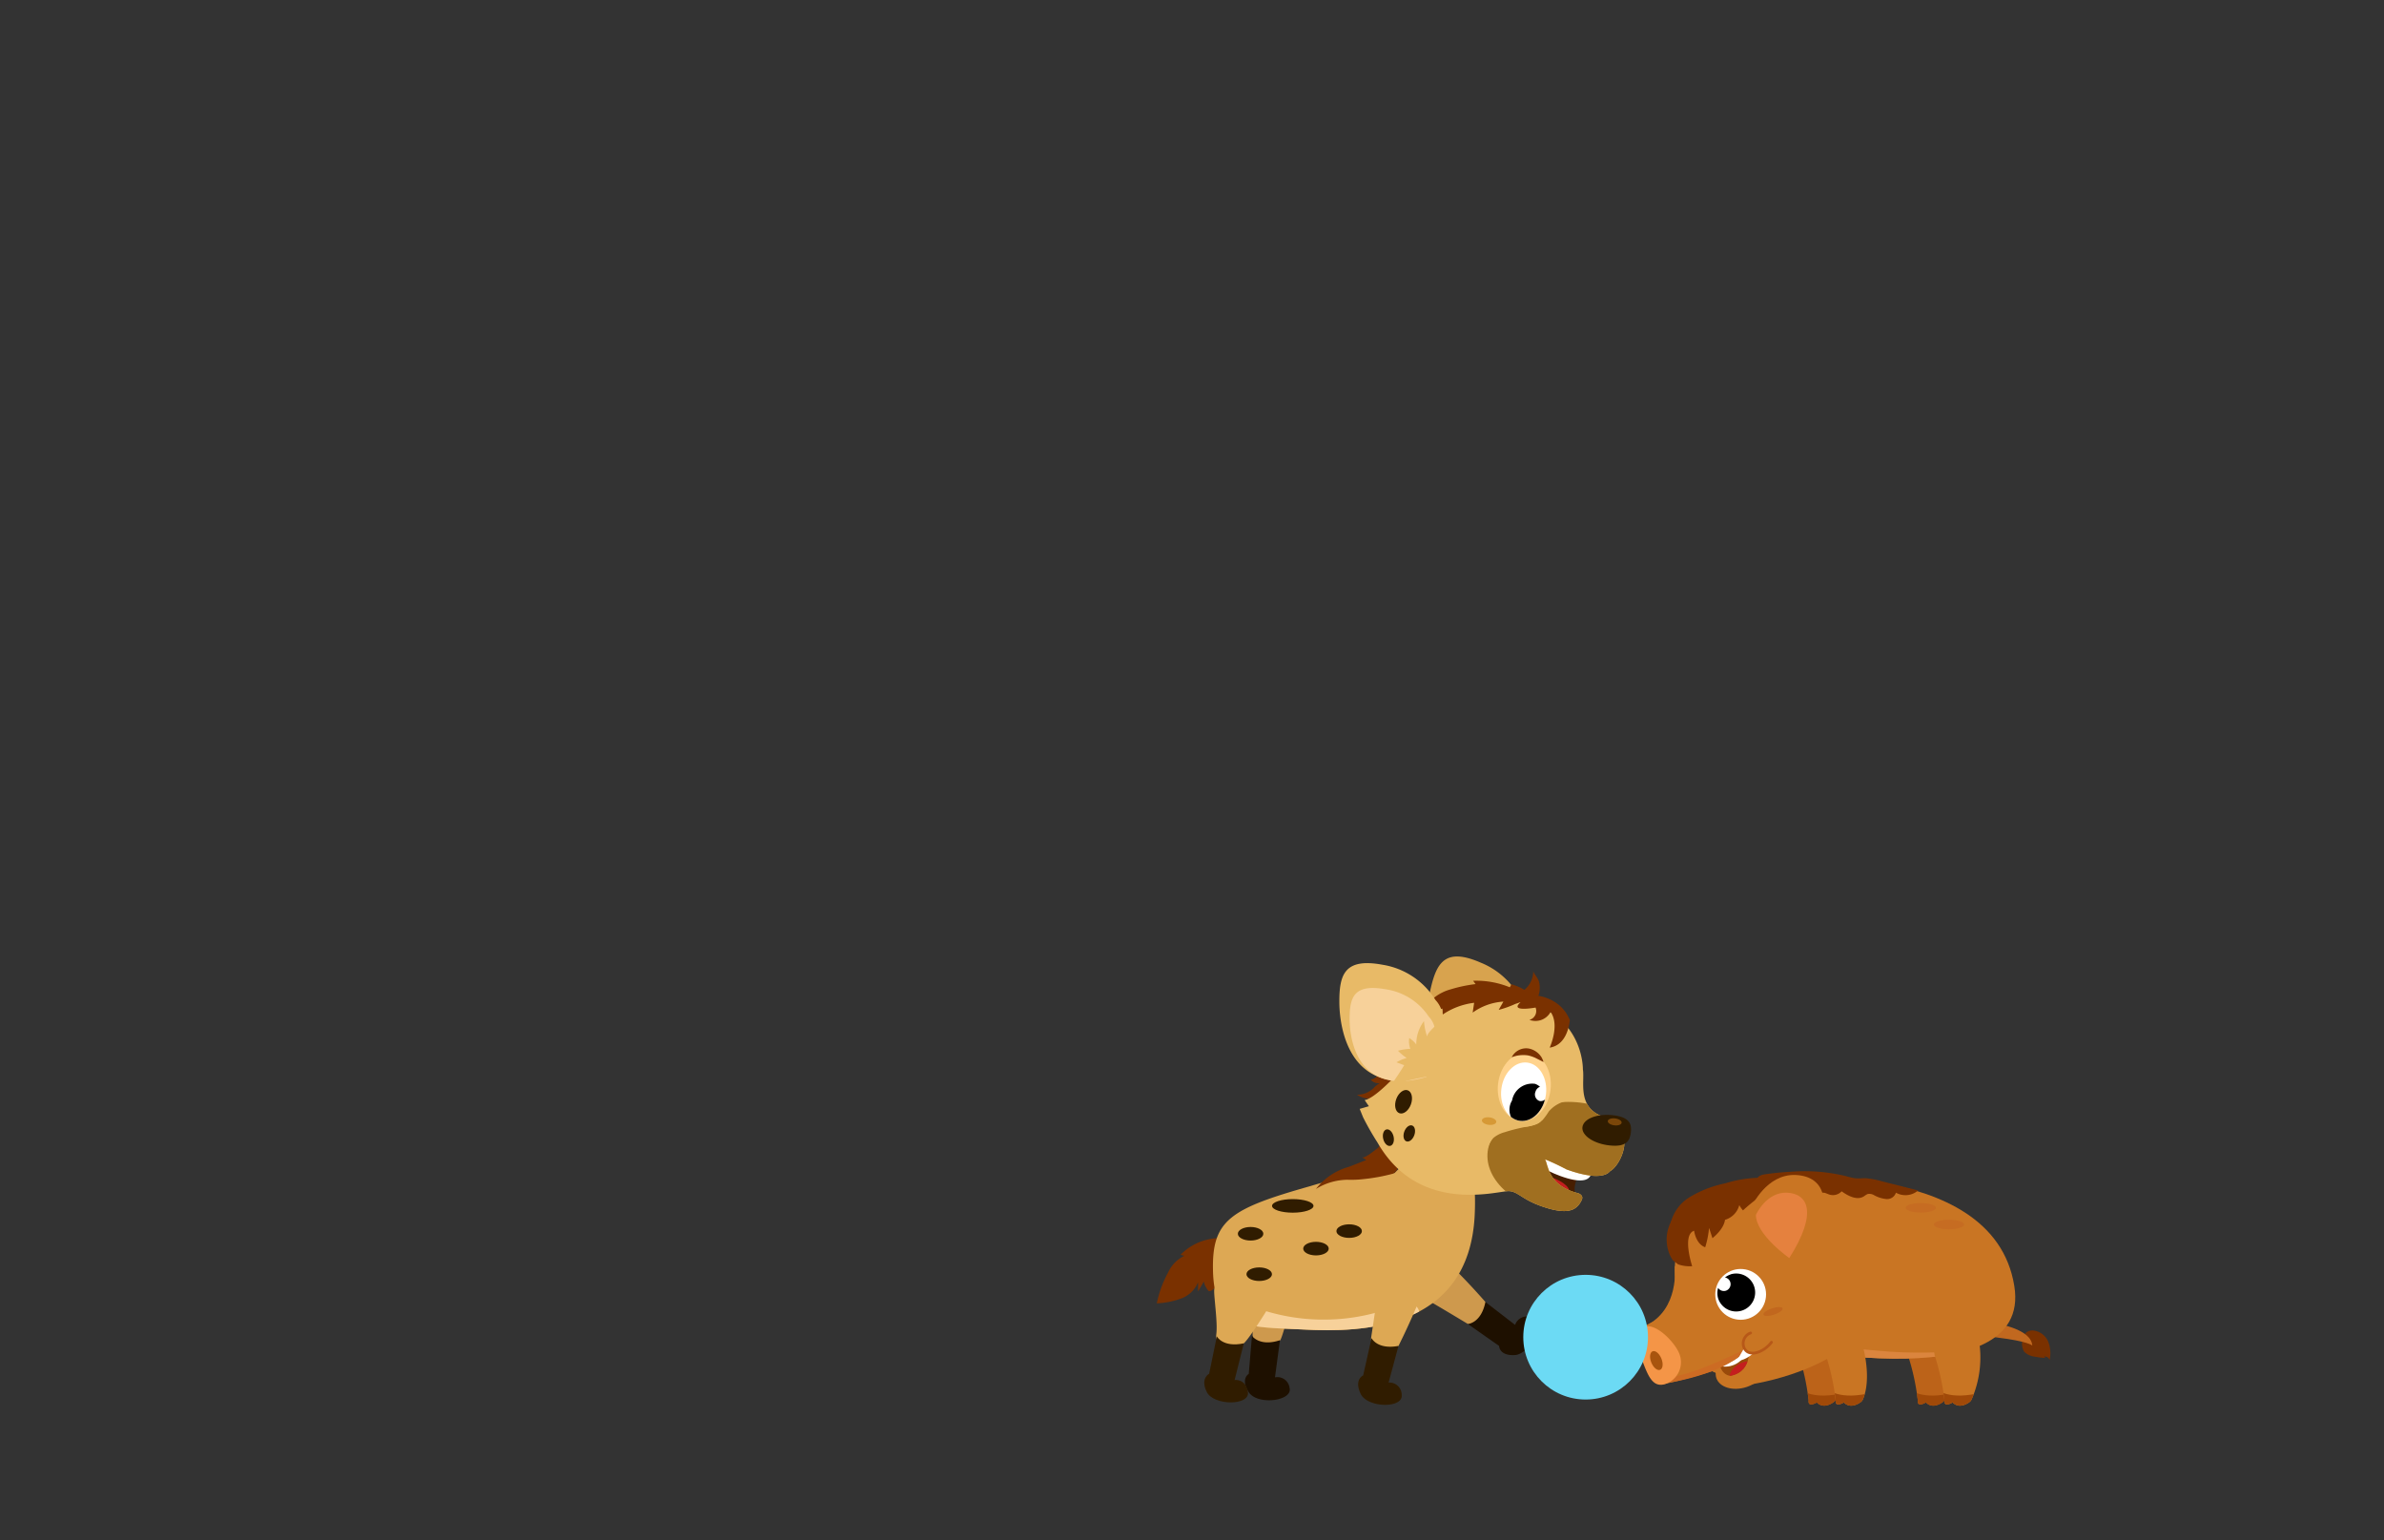 <svg id="Layer_2" data-name="Layer 2" xmlns="http://www.w3.org/2000/svg" xmlns:xlink="http://www.w3.org/1999/xlink" viewBox="0 0 260 168"><rect x="0" y="0" width="260" height="168" fill="#333333" stroke="none"/><defs><style>.cls-1{fill:#dda854;}.cls-2{fill:#e8ba67;}.cls-3{fill:#fff;}.cls-4{fill:#bc6319;}.cls-5{fill:#c97523;}.cls-6{fill:#994a0a;}.cls-7{fill:#7a3100;}.cls-8{fill:#ce994d;}.cls-9{fill:#1e1000;}.cls-10{clip-path:url(#clip-path);}.cls-11{fill:#f7d19a;}.cls-12{fill:#301c00;}.cls-13{fill:#d8a34e;}.cls-14{fill:#471e00;}.cls-15{fill:#c41e1e;}.cls-16{clip-path:url(#clip-path-2);}.cls-17{fill:#a06f20;}.cls-18{fill:#7a4609;}.cls-19{fill:#d69936;}.cls-20{fill:#ffd38d;}.cls-21{clip-path:url(#clip-path-3);}.cls-22{fill:#c1681f;}.cls-23{clip-path:url(#clip-path-4);}.cls-24{fill:#a04908;}.cls-25{clip-path:url(#clip-path-5);}.cls-26{clip-path:url(#clip-path-6);}.cls-27{fill:#db853e;}.cls-28{clip-path:url(#clip-path-7);}.cls-29{fill:#cc6b23;}.cls-30{fill:#f49547;}.cls-31{fill:#a8540e;}.cls-32{fill:#c1671e;}.cls-33{fill:#e5813e;}.cls-34{fill:#c66c22;}.cls-35{clip-path:url(#clip-path-8);}.cls-36{clip-path:url(#clip-path-9);}.cls-37{fill:none;stroke:#b75818;stroke-linecap:round;stroke-linejoin:round;stroke-width:0.3px;}.cls-38{fill:#6cdaf4;}</style><clipPath id="clip-path"><path class="cls-1" d="M152.08,127.94a31.46,31.46,0,0,0-9.13,1.41c-8.82,2.49-10.8,3.73-10.66,9.28.17,6.52,4,6.07,10,6.38s17.92.12,18.54-12.47C161.52,118.06,152.08,127.94,152.08,127.94Z"/></clipPath><clipPath id="clip-path-2"><path class="cls-2" d="M148.66,121.86a30.12,30.12,0,0,0,1.57,2.75c4.57,8,13.3,5.21,14.37,5.3s1.4,1,4,1.81,3.42.16,3.9-.83c.27-.55-.38-.75-.38-.75-3.38-.85-3.26-3.16-3.62-3.7a25.17,25.17,0,0,1,2.36,1.11c4,1.45,4.7.21,4.7.21,1.19-.6,3.2-4.63-.63-5.94-3-1-2.07-3.84-2.3-5.19,0,0,.15-6.62-7.74-7.67s-11.78,1.92-13.06,8.75c0,0-2,2.12-3,2.27l.46.67-1,.29Z"/></clipPath><clipPath id="clip-path-3"><ellipse class="cls-3" cx="166.17" cy="119.06" rx="3.2" ry="2.45" transform="translate(27.51 269.27) rotate(-82.91)"/></clipPath><clipPath id="clip-path-4"><path class="cls-4" d="M208.09,147.83a25.87,25.87,0,0,1,1.07,4.92s-.17.8.89.21c0,0,.61.79,1.78,0a.74.74,0,0,0,.29-.34c.25-.55.8-2.25.1-5.37C211.35,143.33,207.27,143.61,208.09,147.83Z"/></clipPath><clipPath id="clip-path-5"><path class="cls-4" d="M196.19,147.83a25.26,25.26,0,0,1,1.06,4.92s-.16.8.9.21c0,0,.61.79,1.78,0a.74.74,0,0,0,.29-.34c.25-.55.8-2.25.1-5.37C199.45,143.33,195.37,143.61,196.19,147.83Z"/></clipPath><clipPath id="clip-path-6"><path class="cls-5" d="M192.35,128.59s25-2.8,27.33,11.66c2.07,12.61-26.65,6.82-32.24,5.14l10.81-5.51Z"/></clipPath><clipPath id="clip-path-7"><path class="cls-6" d="M187.58,149s2.55-.69,3.11-2.36c0,0,.6,2.83-1.85,3.39C188.84,150.06,188,150.18,187.58,149Z"/></clipPath><clipPath id="clip-path-8"><path class="cls-5" d="M199.14,147.83a25.26,25.26,0,0,1,1.06,4.92s-.16.8.9.21c0,0,.61.79,1.78,0a.74.74,0,0,0,.29-.34c.25-.55.8-2.25.1-5.37C202.4,143.33,198.32,143.61,199.14,147.83Z"/></clipPath><clipPath id="clip-path-9"><path class="cls-5" d="M211,147.83a25.87,25.87,0,0,1,1.07,4.92s-.17.8.89.21c0,0,.61.79,1.78,0a.74.74,0,0,0,.29-.34,11.45,11.45,0,0,0,.76-6.65C215,142.05,210.22,143.61,211,147.83Z"/></clipPath></defs><path class="cls-7" d="M128.75,136.85l.41.12a3.71,3.71,0,0,0-1.76,1.8,12.05,12.05,0,0,0-1.24,3.38,9,9,0,0,0,2.61-.51,3.2,3.2,0,0,0,1.89-1.78l0,1,.63-1.09a2.25,2.25,0,0,0,.49,1c.37.45,2.26-2,2.4-2.23.4-.76.88-2.1.38-2.91s-1.93-.63-2.75-.46A6,6,0,0,0,128.75,136.85Z"/><path class="cls-8" d="M141.63,139s-1.54,6.31-2,7.17a1.93,1.93,0,0,1-1.88.7,1.33,1.33,0,0,1-1.14-1.34c0-1.26.07-4.1,0-4.81a3.71,3.71,0,0,1,3.12-3.62C142.1,136.84,141.63,139,141.63,139Z"/><path class="cls-9" d="M139.59,146.17l-.54,4.05a1.34,1.34,0,0,1,1.59,1.14c.39,1.45-3.51,1.94-4.45.48s0-2,0-2l.35-4.15S137.35,146.91,139.59,146.17Z"/><path class="cls-8" d="M156.83,136.66A72.78,72.78,0,0,1,162,142a2,2,0,0,1-.33,2,1.33,1.33,0,0,1-1.73.31c-1.08-.65-3.52-2.12-4.15-2.45a3.69,3.69,0,0,1-1.56-4.51A1.52,1.52,0,0,1,156.83,136.66Z"/><path class="cls-9" d="M162,142l3.24,2.5a1.33,1.33,0,0,1,1.78-.81c1.45.39-.09,4-1.81,4.1s-1.72-1-1.72-1l-3.41-2.39S161.53,144.33,162,142Z"/><path class="cls-1" d="M152.08,127.94a31.46,31.46,0,0,0-9.13,1.41c-8.82,2.49-10.8,3.73-10.66,9.28.17,6.52,4,6.07,10,6.38s17.92.12,18.54-12.47C161.52,118.06,152.08,127.94,152.08,127.94Z"/><g class="cls-10"><path class="cls-11" d="M154.78,143.31a1,1,0,0,0-.33-.84,1,1,0,0,0-.65-.14,15.94,15.94,0,0,0-3.64.81,21.81,21.81,0,0,1-12.6-.3,3.36,3.36,0,0,0-1.52-.27,1.18,1.18,0,0,0-1,1.07,1.4,1.4,0,0,0,.23.74c.89,1.55,2.81,1.86,4.49,2a37.27,37.27,0,0,0,9.38-.11C150.7,146,154.75,145.89,154.78,143.31Z"/></g><path class="cls-7" d="M148.53,126.21l.47.31-1.89.74a6.82,6.82,0,0,0-3.59,2.41,6.69,6.69,0,0,1,3.41-1,11.42,11.42,0,0,0,1.76-.07,20.1,20.1,0,0,0,3.22-.59c.93-.5.25-1.16.68-2.12.35-.77,0-3.18-1.24-2.18-.46.36-.68,1.1-1.12,1.53C150,125.38,148.83,126.41,148.53,126.21Z"/><ellipse class="cls-12" cx="147.14" cy="134.27" rx="1.39" ry="0.74"/><ellipse class="cls-12" cx="143.52" cy="136.18" rx="1.39" ry="0.74"/><ellipse class="cls-12" cx="136.39" cy="134.56" rx="1.39" ry="0.74"/><ellipse class="cls-12" cx="140.99" cy="131.52" rx="2.26" ry="0.74"/><path class="cls-1" d="M155.5,140a74.23,74.23,0,0,1-3,6.83,2,2,0,0,1-2,.45,1.33,1.33,0,0,1-.95-1.48c.19-1.25.62-4.06.68-4.77a3.72,3.72,0,0,1,3.58-3.16C156.26,137.88,155.5,140,155.5,140Z"/><path class="cls-12" d="M152.52,146.79l-1.08,4a1.34,1.34,0,0,1,1.43,1.34c.19,1.49-3.74,1.45-4.48-.12s.28-2,.28-2l.91-4.07S150.2,147.23,152.52,146.79Z"/><path class="cls-1" d="M140.11,139.71s-3.55,6-4.46,6.8a2.22,2.22,0,0,1-2,.47,1.32,1.32,0,0,1-1-1.46c.17-1.25-.27-4.09-.23-4.81.07-.92,2-3.21,4.36-3.19A3.64,3.64,0,0,1,140.11,139.71Z"/><path class="cls-12" d="M135.65,146.51l-1,4s1.23-.17,1.45,1.32-3.72,1.5-4.48,0,.25-2,.25-2l.84-4.08S133.34,147,135.65,146.51Z"/><ellipse class="cls-12" cx="137.33" cy="138.97" rx="1.39" ry="0.74"/><path class="cls-7" d="M151,116.25c-.33.66-.79,1.37-1.51,1.51a1.11,1.11,0,0,0,1,.37,2.83,2.83,0,0,0-.74.6,2.66,2.66,0,0,1-1.76.67,3.11,3.11,0,0,0,3.56-.21,3.91,3.91,0,0,0,1.39-3.28c0-.48-.21-1.23-.85-1.13S151.25,115.8,151,116.25Z"/><path class="cls-13" d="M166.27,110a8.35,8.35,0,0,0-4.76-5c-3.9-1.71-4.84,0-5.5,2.91s-1.3,10.74,8.13,10.09C164.14,118,167.94,112.86,166.27,110Z"/><path class="cls-14" d="M172.4,127.9a2.87,2.87,0,0,0-.61,2.45l-1.38.28-4.48-2.47.44-1.78,4.44.11Z"/><path class="cls-3" d="M167.42,126.17c-.19.6,1,1.45,2.69,2.07,2.32.86,3.18.49,3.38-.11s-1-1.53-2.68-2.06S167.62,125.58,167.42,126.17Z"/><ellipse class="cls-15" cx="168.27" cy="129.3" rx="1.14" ry="2.93" transform="translate(1.82 260.93) rotate(-75.87)"/><path class="cls-2" d="M148.66,121.86a30.12,30.12,0,0,0,1.57,2.75c4.57,8,13.3,5.21,14.37,5.3s1.4,1,4,1.81,3.42.16,3.9-.83c.27-.55-.38-.75-.38-.75-3.38-.85-3.26-3.16-3.62-3.7a25.17,25.17,0,0,1,2.36,1.11c4,1.45,4.7.21,4.7.21,1.19-.6,3.2-4.63-.63-5.94-3-1-2.07-3.84-2.3-5.19,0,0,.15-6.62-7.74-7.67s-11.78,1.92-13.06,8.75c0,0-2,2.12-3,2.27l.46.67-1,.29Z"/><g class="cls-16"><path class="cls-17" d="M162.25,125.56c-.4,3.18,3.08,6.23,7.77,6.81s8.81-1.52,9.2-4.7-2.16-6.82-6.85-7.41S162.64,122.39,162.25,125.56Z"/></g><path class="cls-12" d="M172.58,122.93c-.11.91,1.23,1.82,3,2s2.16-.48,2.28-1.39-.11-1.68-1.87-1.9S172.7,122,172.58,122.93Z"/><ellipse class="cls-18" cx="176.1" cy="122.35" rx="0.38" ry="0.76" transform="translate(32.95 282.01) rotate(-82.91)"/><ellipse class="cls-19" cx="162.41" cy="122.27" rx="0.41" ry="0.79" transform="translate(21.02 268.35) rotate(-82.91)"/><path class="cls-7" d="M165.6,109.55a3.16,3.16,0,0,1,1.5-1,4.77,4.77,0,0,1,2.59.81,4.22,4.22,0,0,1,1.52,1.9c-.13,1.09-.6,2.75-2.2,3,0,0,1.13-2.45.1-3.89a1.88,1.88,0,0,1-2.31.86,1,1,0,0,0,.67-1.34S165,110.35,165.6,109.55Z"/><path class="cls-7" d="M167.22,105.89a2.66,2.66,0,0,1-1.53,2.42.77.77,0,0,0-.38.25.48.48,0,0,0,.16.6,1.29,1.29,0,0,0,.65.18c.91.06,1.48,0,1.72-.92a2.76,2.76,0,0,0,0-1.37C167.77,106.72,167.23,106.14,167.22,105.89Z"/><ellipse class="cls-12" cx="153.69" cy="123.6" rx="0.92" ry="0.58" transform="translate(-15.21 225.44) rotate(-69.89)"/><ellipse class="cls-12" cx="151.42" cy="124.08" rx="0.58" ry="0.92" transform="translate(-24.29 37.76) rotate(-13.17)"/><path class="cls-7" d="M163.45,110.14l.51-.9a6.41,6.41,0,0,0-3.35,1.2l.16-1.07a7.79,7.79,0,0,0-3.53,1.35,1.12,1.12,0,0,0,.06-.72,4.7,4.7,0,0,1-1.57.3,2.06,2.06,0,0,1,.82-1.6,5.06,5.06,0,0,1,1.67-.8,15.54,15.54,0,0,1,2.71-.57l-.27-.36a9.57,9.57,0,0,1,4,.71l.18-.33s2.91.82,1.43,1.75a6.89,6.89,0,0,1-1,.39A10.92,10.92,0,0,1,163.45,110.14Z"/><path class="cls-2" d="M156.55,109.06a8.33,8.33,0,0,0-5.77-3.84c-4.19-.78-4.72,1.13-4.71,4.08s1.17,10.75,10.21,8C156.28,117.29,158.83,111.45,156.55,109.06Z"/><path class="cls-11" d="M155.83,110.89a6.82,6.82,0,0,0-4.75-3c-3.45-.61-3.89.9-3.89,3.25s.94,8.52,8.39,6.31C155.58,117.42,157.69,112.78,155.83,110.89Z"/><path class="cls-2" d="M155.66,113.09a6.36,6.36,0,0,1-.36-1.72,4.17,4.17,0,0,0-.84,2.55,2.9,2.9,0,0,0-.77-.71,2.48,2.48,0,0,0,.12,1.18,6.22,6.22,0,0,0-1.35.21,6.53,6.53,0,0,0,.95.79,4.17,4.17,0,0,0-1.11.47l.84.32c-.45.74-.93,1.46-1.43,2.16a41.61,41.61,0,0,1,6.54-1.31l.49-3.07c.12-.72.39-2.71-.73-2.88-.46-.07-1,.41-1.33.69S155.55,112.8,155.66,113.09Z"/><ellipse class="cls-12" cx="153.07" cy="120.15" rx="1.33" ry="0.85" transform="translate(-12.38 222.59) rotate(-69.89)"/><path class="cls-2" d="M168.92,121.21a7.85,7.85,0,0,1-.67.93,2.34,2.34,0,0,1-.81.5,4.18,4.18,0,0,1-4.22-.74,5,5,0,0,1-1.44-2.4,5.05,5.05,0,0,1-.13-2.5,3.57,3.57,0,0,1,1.33-2.1,4.58,4.58,0,0,1,1.4-.65,6.38,6.38,0,0,1,2.87-.29,3.64,3.64,0,0,1,2.45,1.43,4.35,4.35,0,0,1,.59,2.74,5.72,5.72,0,0,0-.18,1.4c.11.43.55.3.86.52A3.54,3.54,0,0,0,168.92,121.21Z"/><ellipse class="cls-20" cx="166.24" cy="118.52" rx="3.75" ry="2.88" transform="translate(28.11 268.86) rotate(-82.91)"/><ellipse class="cls-3" cx="166.17" cy="119.06" rx="3.2" ry="2.45" transform="translate(27.51 269.27) rotate(-82.91)"/><g class="cls-21"><path d="M164.91,120a2.23,2.23,0,0,1,2.51-1.79,1.6,1.6,0,0,1,.53.32.81.81,0,0,0-.49.54.76.76,0,0,0,.41,1,.69.69,0,0,0,.72-.25,3.1,3.1,0,0,1-.11,1.3,1.93,1.93,0,1,1-3.57-1.1Z"/></g><path class="cls-7" d="M164.87,115.31a1.75,1.75,0,0,1,1.92-.94,2.12,2.12,0,0,1,1,.54,2.24,2.24,0,0,1,.34.42,2.66,2.66,0,0,1,.21.5l-.89-.45a4,4,0,0,0-.8-.27A3.48,3.48,0,0,0,164.87,115.31Z"/><path class="cls-2" d="M167.58,122.61a5.16,5.16,0,0,1-1.11.28,19.43,19.43,0,0,0-2.39.6,3.17,3.17,0,0,0-1.21.62,3.35,3.35,0,0,0-.82,2.07c-.06.36-.19.8-.55.87a.6.6,0,0,1-.53-.22,1.58,1.58,0,0,1-.28-.51,6.67,6.67,0,0,1-.55-2.63,16.59,16.59,0,0,0,2.61-.55,1.37,1.37,0,0,0,.53-.25c.31-.27.34-.75.6-1.06l1.93.58a2.09,2.09,0,0,0,1.39.09c.21-.09.57-.53.82-.4S167.75,122.54,167.58,122.61Z"/><path class="cls-7" d="M220.76,147.43a2,2,0,0,0,1.18.54,8.29,8.29,0,0,0,1.22.14.33.33,0,0,1-.23-.15.55.55,0,0,1,.6.37,3.41,3.41,0,0,0-.18-2.07,2,2,0,0,0-1.63-1.15,1.1,1.1,0,0,0-.78.25A1.82,1.82,0,0,0,220.76,147.43Z"/><path class="cls-22" d="M217.84,144.38s3.69.57,3.8,2.37c0,0-.38-.45-3.8-.87S216,144.24,217.84,144.38Z"/><path class="cls-4" d="M208.09,147.83a25.87,25.87,0,0,1,1.07,4.92s-.17.8.89.21c0,0,.61.79,1.78,0a.74.74,0,0,0,.29-.34c.25-.55.8-2.25.1-5.37C211.35,143.33,207.27,143.61,208.09,147.83Z"/><g class="cls-23"><path class="cls-24" d="M208.17,151.49c.12.06,1.45,1.31,5,.37V154L208,154,206.87,152Z"/></g><path class="cls-4" d="M196.19,147.83a25.26,25.26,0,0,1,1.06,4.92s-.16.8.9.21c0,0,.61.79,1.78,0a.74.74,0,0,0,.29-.34c.25-.55.8-2.25.1-5.37C199.45,143.33,195.37,143.61,196.19,147.83Z"/><g class="cls-25"><path class="cls-24" d="M196.27,151.49c.11.06,1.44,1.31,5,.37V154l-5.15-.06L195,152Z"/></g><path class="cls-5" d="M182.65,138.15s.55,4.67-3.19,6.45l4.74,1.06,1.2-.84-1.05-4.74S184.06,136.9,182.65,138.15Z"/><path class="cls-5" d="M192.35,128.59s25-2.8,27.33,11.66c2.07,12.61-26.65,6.82-32.24,5.14l10.81-5.51Z"/><g class="cls-26"><path class="cls-27" d="M204.74,149.78s-14.66-2.82-8.13-2.93,8.13,1,16.18.58-4.57,2.22-4.57,2.22l-3.22,0"/></g><ellipse class="cls-5" cx="189.88" cy="149.38" rx="2.83" ry="1.97" transform="translate(-37.21 66.92) rotate(-18.23)"/><path class="cls-5" d="M190,151.13c4.07-.52,10.81-2.46,14.2-7l-11.07.14-6.27,3.68-.92,1.22"/><path class="cls-5" d="M204.91,140.37c1,3-2,6.51-8.12,8.53s-11.91,1.26-12.89-1.71,3.21-7,9.35-9.05S203.94,137.4,204.91,140.37Z"/><path class="cls-5" d="M203.15,136.27c2.17,5.54.73,10.29-5.24,12.26s-12.75-.11-14.44-5.25-1.1-10,4.68-12.53C195.48,127.58,200.88,130.47,203.15,136.27Z"/><path class="cls-5" d="M179.46,144.6s2.15-1.46,4-.39l3.26,5.34a56.61,56.61,0,0,1-5.55,1.47Z"/><path class="cls-6" d="M187.58,149s2.55-.69,3.11-2.36c0,0,.6,2.83-1.85,3.39C188.84,150.06,188,150.18,187.58,149Z"/><g class="cls-28"><ellipse class="cls-15" cx="190.59" cy="150.11" rx="2.03" ry="1.62" transform="translate(-37.4 67.17) rotate(-18.23)"/><ellipse class="cls-3" cx="188.43" cy="147.37" rx="2.03" ry="1.62" transform="translate(-36.65 66.36) rotate(-18.23)"/></g><path class="cls-29" d="M182.05,150.8s5.73-.88,8.16-3.32l0-.29s-4.94,2.54-7.92,3Z"/><path class="cls-30" d="M183.14,147.62a2.51,2.51,0,0,1-1.37,3.27c-1.28.52-1.85-.46-2.37-1.74s-1.43-3.91-.15-4.43S182.62,146.34,183.14,147.62Z"/><ellipse class="cls-31" cx="180.64" cy="148.41" rx="0.59" ry="1.09" transform="translate(-42.73 79.39) rotate(-22.24)"/><circle class="cls-3" cx="189.85" cy="141.18" r="2.77" transform="translate(31.05 316.56) rotate(-84.48)"/><path d="M188.74,139a1.89,1.89,0,0,0-.61.33.73.73,0,0,1,.57.49.75.75,0,0,1-.47.95.74.74,0,0,1-.85-.31,2.05,2.05,0,0,0,0,1.15,2.07,2.07,0,1,0,1.32-2.61Z"/><ellipse class="cls-32" cx="193.37" cy="143.02" rx="1.1" ry="0.36" transform="translate(-35.04 67.69) rotate(-18.23)"/><path class="cls-7" d="M188,132.29a3.74,3.74,0,0,0-2.14-1.64,5,5,0,0,0-1.77.64,4.61,4.61,0,0,0-2.28,3.28,4.35,4.35,0,0,0,.26,2.2,3.34,3.34,0,0,0,.38.69l.57.44a4,4,0,0,0,1.53.2s-1.13-3.43.21-3.87c0,0,.18,1.45,1.21,1.8a10,10,0,0,0,.42-2.11l.37,1.12S188.66,133.58,188,132.29Z"/><path class="cls-7" d="M189.69,131.43a2.85,2.85,0,0,0,.4.58,19.42,19.42,0,0,1,1.56-1.29l.19.62a8.8,8.8,0,0,1,3.26-2.15,4,4,0,0,0-1.88-.7,13.43,13.43,0,0,0-5.06.57,12.22,12.22,0,0,0-3.94,1.54,4.51,4.51,0,0,0-2.12,3.5l2.66-1.68a.38.38,0,0,1,.23-.08.4.4,0,0,1,.22.14l.71.73a3.63,3.63,0,0,1,.32-.85c0-.05,0-.11.11-.12s.11,0,.16.06a6.89,6.89,0,0,0,.71.49c.44-.64.66-.25.84.27A2.28,2.28,0,0,0,189.69,131.43Z"/><path class="cls-7" d="M201.38,128.29a7.06,7.06,0,0,0,.91.21c.4.05.79,0,1.19,0a9.71,9.71,0,0,1,1.77.34l3.94,1a2.12,2.12,0,0,1-2.42.24,1,1,0,0,1-1.07.69,3.41,3.41,0,0,1-1.3-.41,1,1,0,0,0-.73-.13,2.21,2.21,0,0,0-.36.23c-.75.5-1.72,0-2.46-.53a1.29,1.29,0,0,1-1.29.37c-.2-.06-.39-.16-.59-.21a3.45,3.45,0,0,0-1.23.11,1,1,0,0,1-1.08-.41,1.27,1.27,0,0,1-1.22.63,3.73,3.73,0,0,1-1.37-.44l-1.85-.88c-.86-.41-.63-.84.12-1a28.7,28.7,0,0,1,2.94-.3A19,19,0,0,1,201.38,128.29Z"/><path class="cls-5" d="M191.07,131.54s1.58-3.51,4.74-3.39,4.82,2.95.37,10C196.18,138.16,191.08,134.6,191.07,131.54Z"/><path class="cls-33" d="M191.5,132.5s1.13-2.51,3.38-2.42,3.44,2.1.26,7.13C195.14,137.21,191.51,134.68,191.5,132.5Z"/><ellipse class="cls-34" cx="209.48" cy="131.73" rx="1.65" ry="0.52"/><ellipse class="cls-34" cx="212.56" cy="133.55" rx="1.65" ry="0.52"/><path class="cls-5" d="M199.14,147.83a25.26,25.26,0,0,1,1.06,4.92s-.16.8.9.21c0,0,.61.79,1.78,0a.74.74,0,0,0,.29-.34c.25-.55.8-2.25.1-5.37C202.4,143.33,198.32,143.61,199.14,147.83Z"/><g class="cls-35"><path class="cls-24" d="M199.22,151.49c.12.06,1.44,1.31,5,.37V154L199,154,197.92,152Z"/></g><path class="cls-5" d="M211,147.83a25.87,25.87,0,0,1,1.07,4.92s-.17.8.89.21c0,0,.61.79,1.78,0a.74.74,0,0,0,.29-.34,11.45,11.45,0,0,0,.76-6.65C215,142.05,210.22,143.61,211,147.83Z"/><g class="cls-36"><path class="cls-24" d="M211.12,151.49c.12.06,1.45,1.31,5,.37V154l-5.15-.06L209.82,152Z"/></g><path class="cls-3" d="M190.24,147s-.6,1-.71,1.28,1.2,0,2.05-1.09Z"/><ellipse class="cls-5" cx="191.45" cy="146.45" rx="1.38" ry="1.07" transform="translate(-36.21 67.26) rotate(-18.23)"/><path class="cls-37" d="M190.92,145.38a1.22,1.22,0,0,0-.72,1.6c.48,1.11,2.15.54,3-.59"/><circle class="cls-38" cx="172.93" cy="145.84" r="6.8"/></svg>